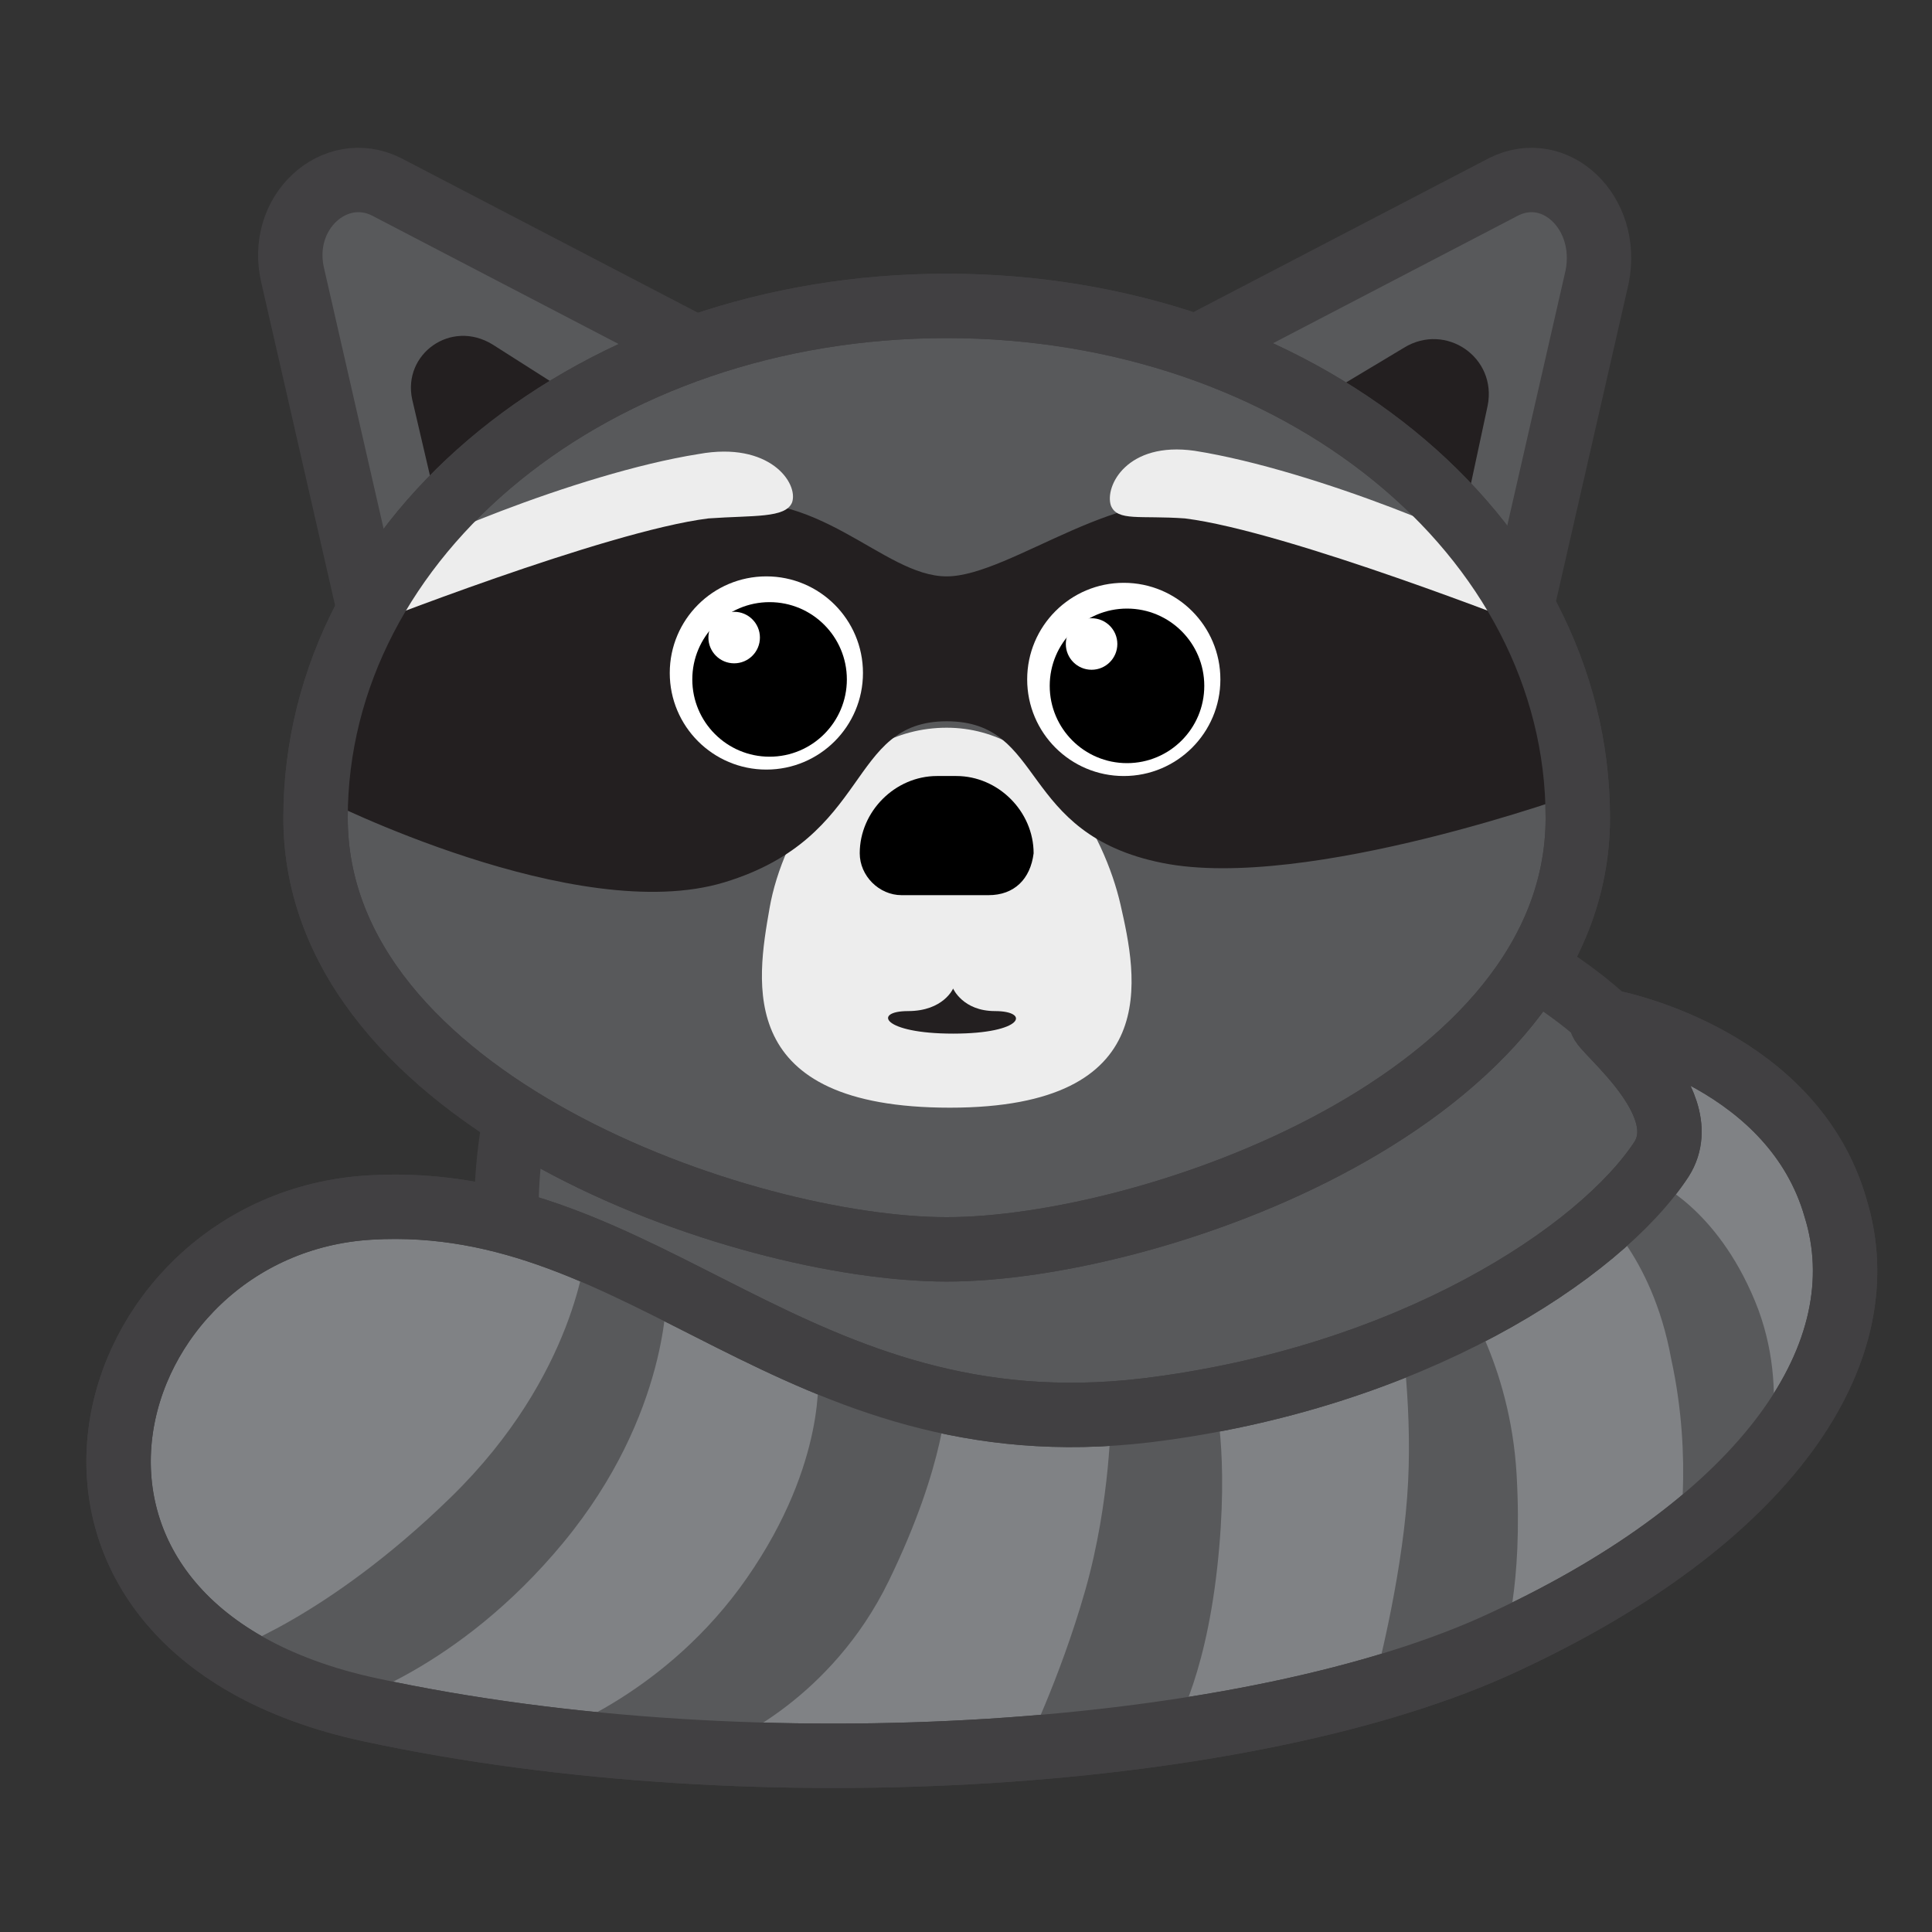 <?xml version="1.0" encoding="utf-8"?>
<!-- Generator: Adobe Illustrator 20.1.0, SVG Export Plug-In . SVG Version: 6.00 Build 0)  -->
<svg version="1.1" id="Layer_1" xmlns="http://www.w3.org/2000/svg" xmlns:xlink="http://www.w3.org/1999/xlink" x="0px" y="0px"
	 viewBox="0 0 60 60" style="enable-background:new 0 0 60 60;" xml:space="preserve">
<rect x="0" y="0" width="60" height="60" fill="#333333" stroke="none"/>
<style type="text/css">
	.st0{fill:#58595B;stroke:#414042;stroke-width:2;stroke-miterlimit:10;}
	.st1{fill:#808285;stroke:#414042;stroke-width:2;stroke-miterlimit:10;}
	.st2{fill:#231F20;}
	.st3{fill:#EDEDED;}
	.st4{fill:#58595B;}
	.st5{fill:none;stroke:#414042;stroke-width:2;stroke-miterlimit:10;}
	.st6{fill:#FFFFFF;}
</style>
<path class="st0" d="M15.9,35.3C14.9,42,18,49.6,32.8,47.5S52.4,38.6,52,35.1s-7.7-8.8-19.3-8.5S16.9,29,15.9,35.3z"/>
<path class="st1" d="M35.6,43.8c-10.9,1.3-15.5-6.8-24.1-6.3s-12.1,13,0,15.6c12.1,2.6,27.5,1.5,35.2-2.1c8.2-3.8,11.7-9,10.3-13.5
	c-1.3-4.5-6.5-5.7-7.2-5.8c-0.6-0.1,3,2.4,1.8,4.3C49.7,38.9,43.8,42.8,35.6,43.8z"/>
<path class="st0" d="M47.2,19.1l2.4-10.5c0.4-2-1.3-3.6-2.9-2.8l-9.6,5"/>
<path class="st0" d="M11.5,19.1L9.1,8.6C8.6,6.6,10.4,5,12,5.8l9.6,5"/>
<path class="st2" d="M13.5,15.4l-0.7-3c-0.3-1.4,1.2-2.5,2.5-1.7l2.2,1.4L13.5,15.4z"/>
<path class="st2" d="M45.6,15.4l0.6-2.8c0.3-1.5-1.3-2.6-2.6-1.8L41.6,12L45.6,15.4z"/>
<path class="st0" d="M49,25.4c0,8.8-13.3,13.4-19.6,13.4S9.8,34.2,9.8,25.4S18.5,9.5,29.4,9.5S49,16.6,49,25.4z"/>
<path class="st3" d="M29.4,22.6c3.1,0,4.9,3.3,5.4,5.5s1.4,6.3-5.3,6.3s-6-3.9-5.6-6.2S26.2,22.6,29.4,22.6z"/>
<path d="M30.7,27.8H28c-0.7,0-1.3-0.6-1.3-1.3v0c0-1.3,1.1-2.4,2.4-2.4h0.6c1.3,0,2.4,1.1,2.4,2.4v0C32,27.3,31.5,27.8,30.7,27.8z"
	/>
<path class="st4" d="M18.2,38.8c0,0-0.3,3.9-4.2,7.7s-7,4.8-7,4.8l3.6,1.6c0,0,3.6-1,6.9-5s3.2-7.8,3.2-7.8L18.2,38.8z"/>
<path class="st4" d="M25.4,42.6c0,0,0.3,2.8-2.2,6.4s-6,4.8-6,4.8l5.4,0.3c0,0,3.2-1.3,5-5c1.8-3.7,1.8-5.8,1.8-5.8L25.4,42.6z"/>
<path class="st4" d="M34.5,43.9c0,0,0,2.7-0.8,5.5c-0.8,2.8-1.9,5-1.9,5l4.6-0.6c0,0,1-1.5,1.4-5.1c0.4-3.6-0.1-5.4-0.1-5.4
	L34.5,43.9z"/>
<path class="st4" d="M43.5,41.3c0,0,0.4,2.6,0.2,5.2c-0.2,2.7-1,5.7-1,5.7l4-1.2c0,0,0.6-1.7,0.4-5.2s-1.8-5.7-1.8-5.7L43.5,41.3z"
	/>
<path class="st4" d="M49.5,37.5c0,0,1.8,1.4,2.4,4.7c0.7,3.2,0.2,5.8,0.2,5.8l2.6-2c0,0,1-2.7-0.2-5.6c-1.2-2.9-3.1-3.7-3.1-3.7
	L49.5,37.5z"/>
<path class="st5" d="M35.6,43.8c-10.9,1.3-15.5-6.8-24.1-6.3s-12.1,13,0,15.6c12.1,2.6,27.5,1.5,35.2-2.1c8.2-3.8,11.7-9,10.3-13.5
	c-1.3-4.5-6.5-5.7-7.2-5.8c-0.6-0.1,3,2.4,1.8,4.3C49.7,38.9,43.8,42.8,35.6,43.8z"/>
<path class="st2" d="M29.6,30.7c0,0-0.3,0.7-1.4,0.7s-0.8,0.7,1.4,0.7s2.4-0.7,1.3-0.7C29.9,31.4,29.6,30.7,29.6,30.7z"/>
<path class="st2" d="M11.5,19.1c0,0,7.1-2.7,10.5-3.4s5.4,2.2,7.4,2.2s5.6-3.1,8.3-2.1s9.5,2.8,9.5,2.8l1.9,6c0,0-8.5,3.1-13,2.2
	s-3.6-4.4-6.7-4.4s-2.3,3.6-6.9,5S10,24.8,10,24.8L11.5,19.1z"/>
<g>
	<circle class="st6" cx="23.8" cy="20.9" r="3"/>
	<circle cx="23.9" cy="21.1" r="2.4"/>
	<circle class="st6" cx="22.8" cy="19.8" r="0.8"/>
</g>
<g>
	<circle class="st6" cx="34.9" cy="21.1" r="3"/>
	<circle cx="35" cy="21.3" r="2.4"/>
	<circle class="st6" cx="33.9" cy="20" r="0.8"/>
</g>
<path class="st3" d="M11.2,19.5c0,0,7.6-3,10.8-3.4c1.4-0.1,2.4,0,2.6-0.5c0.2-0.6-0.7-1.9-2.9-1.5c-3.8,0.6-9.4,3-9.6,3.4
	S11.2,19.5,11.2,19.5z"/>
<path class="st3" d="M47.6,19.5c0,0-7.6-3-10.8-3.4c-1.4-0.1-2.1,0.1-2.3-0.4c-0.2-0.6,0.5-2,2.6-1.7c3.8,0.6,9.4,3,9.6,3.4
	S47.6,19.5,47.6,19.5z"/>
<path class="st5" d="M49,25.4c0,8.8-13.3,13.4-19.6,13.4S9.8,34.2,9.8,25.4S18.5,9.5,29.4,9.5S49,16.6,49,25.4z"/>
</svg>
